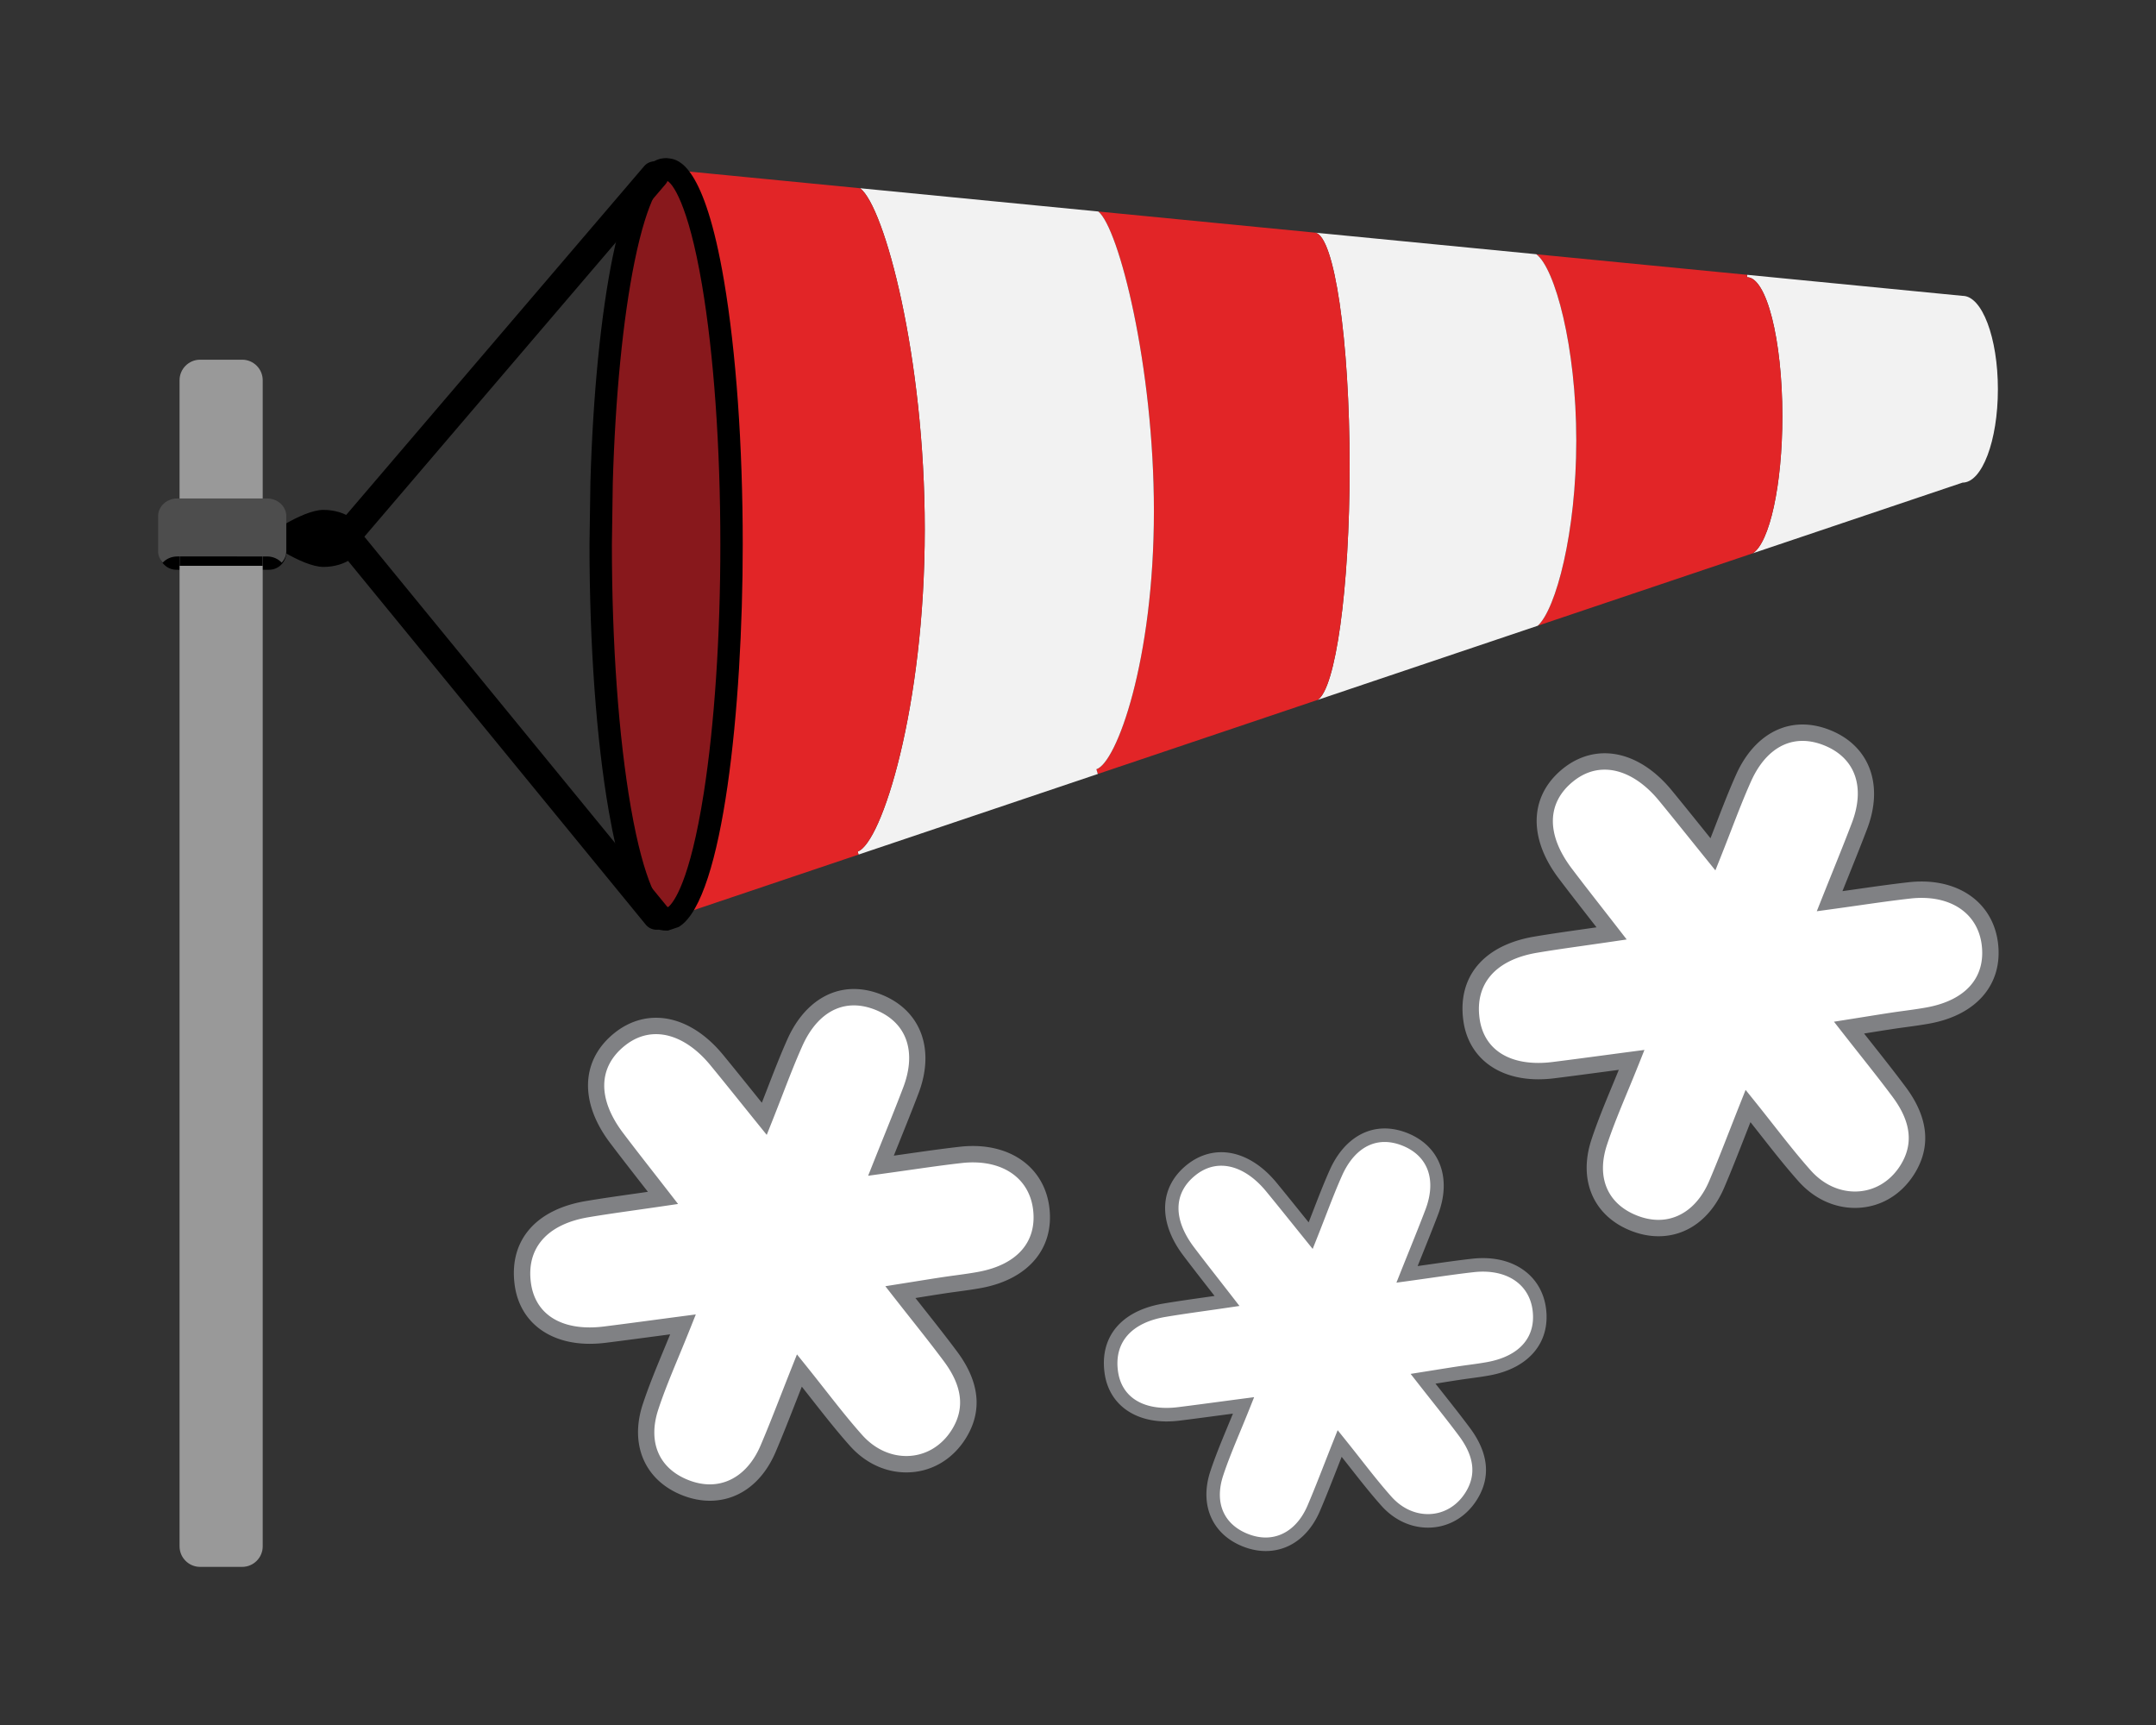 <svg xmlns="http://www.w3.org/2000/svg" xml:space="preserve" style="enable-background:new 0 0 750 600" viewBox="0 0 750 600"><rect x="0" y="0" width="750" height="600" fill="#333333" stroke="none"/><path d="M682.715 102.906c6.783 0 12.285 14.547 12.285 32.478s-5.504 32.478-12.285 32.478l-72.966 24.586c5.828-3.764 10.27-23.694 10.27-47.685 0-26.7-5.504-48.346-12.285-48.346l.078-.826 74.903 7.315z" style="fill:#f2f2f2"/><path d="m607.796 193.108-72.854 24.536c6.332-5.779 13.396-32.412 13.396-64.394 0-32.807-7.442-59.969-13.882-64.807l73.356 7.15-.078.826c6.783 0 12.285 21.646 12.285 48.346 0 23.991-4.442 43.92-10.27 47.685l-1.953.658z" style="fill:#e22527;fill-opacity:1"/><path d="M534.456 88.442c6.44 4.838 13.882 32 13.882 64.807 0 31.983-7.067 58.615-13.396 64.394l-76.591 25.808c6.252-3.847 11.145-38.687 11.145-81.104 0-44.267-5.327-80.312-11.97-81.418l76.919 7.496.011.017z" style="fill:#f2f2f2"/><path d="m457.366 243.781-75.465 25.427-.498-1.651c6.987-2.179 20.006-37.728 20.006-89.789 0-50.475-12.237-98.523-19.349-104.203l75.151 7.331c.108 0 .22.016.313.033 6.643 1.106 11.97 37.151 11.97 81.418 0 42.418-4.892 77.257-11.144 81.104l-.984.33z" style="fill:#e22527;fill-opacity:1"/><path d="m381.401 267.557.498 1.651-83.234 28.037-.313-1.057c8.349-2.889 23.339-50.162 23.339-112.096 0-59.904-14.023-112.262-22.495-118.618l82.861 8.09c7.112 5.68 19.351 53.728 19.351 104.203.001 52.062-13.02 87.611-20.007 89.79z" style="fill:#f2f2f2"/><path d="m298.355 296.189.313 1.057-64.305 21.662c11.332-7.496 20.117-62.66 20.117-129.564 0-70.785-9.832-128.376-22.086-130.391l66.804 6.522c8.473 6.356 22.495 58.714 22.495 118.618-.001 61.933-14.991 109.206-23.338 112.096z" style="fill:#e22527;fill-opacity:1"/><path d="M209.275 167.862c1.782-61.835 11.161-108.975 22.444-108.975l.674.066c12.254 2.015 22.086 59.606 22.086 130.391 0 66.904-8.785 122.068-20.117 129.564l-2.641.892c-12.567 0-22.759-58.417-22.759-130.456l.313-21.482z" style="fill:#88181c"/><path d="M232.361 323.686h-.641c-5.452 0-13.449-4.295-19.928-41.433-4.336-24.856-6.724-57.852-6.724-92.91l.313-21.538c.876-30.39 3.623-58.211 7.737-78.394C219.406 58.567 226.745 55 231.719 55l.383.019.925.099c2.955.486 11.946 1.964 18.844 42.592 4.194 24.696 6.503 57.239 6.503 91.634 0 56.998-6.841 122.869-21.86 132.804l-.423.28-3.73 1.258zm-.735-260.904c-1.272.249-6.228 5.376-10.876 28.179-4.028 19.759-6.721 47.11-7.582 77.013l-.312 21.426c0 34.568 2.348 67.091 6.609 91.52 4.705 26.966 10.114 34.02 11.906 34.895l1.163-.393c1.732-1.469 7.422-8.512 12.289-39.618 3.716-23.75 5.762-54.456 5.762-86.461 0-33.973-2.27-66.054-6.393-90.335-4.832-28.459-10.482-35.734-12.358-36.206l-.208-.02z"/><path d="M228.397 323.383a4.86 4.86 0 0 1-3.772-1.785L114.074 186.542l109.99-128.721a4.875 4.875 0 0 1 6.862-.545 4.85 4.85 0 0 1 .546 6.848L126.754 186.675l105.41 128.777a4.85 4.85 0 0 1-.69 6.835 4.85 4.85 0 0 1-3.077 1.096z"/><path d="M126.448 187.27c0 5.478-6.229 9.919-13.913 9.919s-21.148-9.919-21.148-9.919 13.464-9.919 21.148-9.919 13.913 4.441 13.913 9.919z"/><path d="M93.595 198.18H61.354c-3.299 0-5.997-2.699-5.997-5.997v-5.528c0-3.299 2.699-5.997 5.997-5.997h32.241c3.299 0 5.997 2.699 5.997 5.997v5.528c.001 3.298-2.698 5.997-5.997 5.997z"/><path d="M84.256 545h-14.66c-3.923 0-7.132-3.209-7.132-7.132V132.245c0-3.923 3.209-7.132 7.132-7.132h14.66c3.923 0 7.132 3.209 7.132 7.132v405.623c0 3.923-3.21 7.132-7.132 7.132z" style="fill:#999"/><path d="M62.464 189.303h28.924v7.505H62.464z"/><path d="M92.94 173.383H61.653c-3.659 0-6.653 2.752-6.653 6.116v12.233c0 1.512.608 2.897 1.606 3.967 1.223-1.312 3.032-2.149 5.047-2.149H92.94c2.015 0 3.824.837 5.047 2.149.998-1.07 1.606-2.456 1.606-3.967V179.5c0-3.364-2.994-6.117-6.653-6.117z" style="fill:#4d4d4d"/><g><path d="M595.877 297.162c4.029-10.116 7.026-18.456 10.635-26.523 6.16-13.77 17.283-18.891 29.314-13.944 12.064 4.96 16.341 16.618 11.044 30.552-3.146 8.277-6.529 16.463-10.415 26.22 10.371-1.419 19.104-2.793 27.88-3.775 15.098-1.689 26.335 5.963 27.875 18.711 1.531 12.679-6.457 22.017-21.333 24.781-4.226.785-8.511 1.245-12.763 1.892-4.243.646-8.479 1.34-14.904 2.36 6.339 8.106 12.041 15.126 17.438 22.373 6.229 8.365 8.799 17.534 2.874 27.011-8.146 13.027-25.153 14.062-35.747 2.182-6.579-7.377-12.482-15.357-19.694-24.315-4.044 10.154-7.283 18.794-10.907 27.27-5.532 12.937-16.767 18.143-28.609 13.551-11.57-4.487-16.538-15.223-12.258-28.196 2.995-9.079 6.982-17.831 11.294-28.66-10.518 1.385-18.864 2.533-27.223 3.575-15.76 1.965-26.736-4.825-28.499-17.56-1.9-13.722 6.295-23.383 22.352-26.087 8.088-1.362 16.227-2.418 26.404-3.915-5.996-7.735-11.145-14.239-16.145-20.855-9.938-13.15-9.47-25.941 1.154-34.372 10.218-8.109 23.343-5.308 33.67 7.252 5.137 6.246 10.179 12.573 16.563 20.472z" style="fill:#fff"/><path d="M576.929 430c-3.095 0-6.256-.617-9.395-1.835-13.145-5.097-18.615-17.559-13.934-31.747 2.064-6.259 4.621-12.435 7.33-18.973.719-1.736 1.451-3.505 2.196-5.327l-4.812.641c-6.405.854-11.935 1.591-17.584 2.295a45.12 45.12 0 0 1-5.563.357c-14.367 0-24.373-7.799-26.112-20.354-2.129-15.376 7.105-26.325 24.702-29.289 5.485-.924 10.868-1.69 17.1-2.576 1.469-.209 2.973-.423 4.523-.646l-2.536-3.252c-3.714-4.762-7.222-9.26-10.628-13.767-10.784-14.269-10.149-28.954 1.656-38.324 4.286-3.401 9.244-5.199 14.339-5.199 8.202 0 16.478 4.572 23.304 12.873 3.477 4.229 6.841 8.407 10.735 13.244.899 1.117 1.82 2.262 2.77 3.439.636-1.63 1.251-3.215 1.85-4.763 2.351-6.071 4.572-11.806 7.04-17.323C608.878 258.369 617.306 252 627.034 252c3.232 0 6.554.693 9.877 2.059 13.463 5.535 18.418 18.959 12.625 34.201-2.146 5.645-4.426 11.309-6.84 17.305l-1.77 4.402c1.594-.225 3.152-.447 4.682-.666 6.384-.911 12.415-1.771 18.412-2.443a39.703 39.703 0 0 1 4.397-.25c14.601 0 25.052 8.421 26.626 21.453 1.713 14.197-7.346 24.898-23.643 27.925-2.751.511-5.538.889-8.234 1.255-1.542.209-3.084.418-4.621.652-2.829.431-5.656.883-9.134 1.44l-.962.154a2058.3 2058.3 0 0 0 2.807 3.553c4.093 5.177 7.959 10.067 11.682 15.066 7.9 10.609 8.911 20.778 3.004 30.225-4.693 7.504-12.219 11.808-20.651 11.809-7.35 0-14.325-3.281-19.64-9.24-4.532-5.083-8.753-10.454-13.221-16.141-1.145-1.456-2.309-2.938-3.505-4.449-.634 1.611-1.251 3.187-1.856 4.732-2.462 6.288-4.788 12.228-7.271 18.035C595.195 423.832 586.861 430 576.929 430zm-4.883-64.809-1.798 4.515a766.217 766.217 0 0 1-4.053 9.921c-2.666 6.438-5.184 12.519-7.183 18.578-3.762 11.404.194 20.618 10.583 24.647 2.478.961 4.946 1.449 7.333 1.449 7.541 0 13.965-4.907 17.623-13.464 2.448-5.726 4.759-11.626 7.204-17.872a1781.67 1781.67 0 0 1 3.676-9.332l1.806-4.536 3.062 3.803c2.315 2.876 4.496 5.651 6.608 8.338 4.412 5.615 8.579 10.918 12.994 15.868 4.218 4.73 9.682 7.334 15.385 7.334 6.424 0 12.19-3.329 15.817-9.131 4.601-7.357 3.704-15.141-2.743-23.797-3.674-4.934-7.515-9.792-11.582-14.936a1716.119 1716.119 0 0 1-5.816-7.384l-2.981-3.812 10.523-1.676c3.495-.559 6.334-1.014 9.177-1.446a312.28 312.28 0 0 1 4.713-.666c2.628-.356 5.345-.725 7.96-1.211 13.448-2.498 20.382-10.385 19.024-21.637-1.224-10.137-9.258-16.435-20.966-16.435-1.224 0-2.489.072-3.762.215-5.911.662-11.9 1.516-18.241 2.421-3.058.436-6.229.889-9.57 1.346l-4.842.663 1.808-4.541c1.249-3.136 2.446-6.11 3.6-8.976 2.403-5.97 4.672-11.608 6.798-17.202 4.737-12.462 1.2-22.52-9.463-26.903-2.631-1.082-5.225-1.631-7.709-1.631-7.487 0-13.851 5.008-17.92 14.102-2.408 5.384-4.503 10.792-6.928 17.054-1.149 2.967-2.351 6.07-3.661 9.36l-1.803 4.525-3.062-3.789c-2.076-2.568-4.009-4.97-5.85-7.257-3.885-4.825-7.239-8.991-10.698-13.198-5.723-6.96-12.436-10.793-18.901-10.793-3.85 0-7.482 1.334-10.795 3.964-9.392 7.454-9.631 18.542-.652 30.422 3.379 4.472 6.874 8.953 10.575 13.698 1.777 2.279 3.619 4.641 5.548 7.129l2.989 3.856-4.827.711c-3.323.489-6.431.931-9.39 1.352-6.194.881-11.543 1.642-16.957 2.554-14.39 2.423-21.68 10.765-20.002 22.885 1.358 9.81 8.818 15.436 20.465 15.436 1.558 0 3.193-.105 4.858-.313 5.624-.701 11.144-1.437 17.536-2.289 3.042-.405 6.24-.832 9.668-1.283l4.822-.636z" style="fill:#808184"/></g><g><path d="M265.877 389.162c4.029-10.116 7.026-18.456 10.635-26.523 6.16-13.77 17.283-18.891 29.314-13.944 12.064 4.96 16.34 16.618 11.044 30.552-3.146 8.277-6.529 16.463-10.415 26.22 10.371-1.419 19.104-2.793 27.88-3.775 15.098-1.689 26.335 5.963 27.875 18.711 1.531 12.679-6.457 22.017-21.333 24.781-4.226.785-8.511 1.245-12.763 1.892-4.243.646-8.479 1.34-14.904 2.36 6.339 8.106 12.041 15.126 17.438 22.373 6.229 8.365 8.799 17.534 2.874 27.011-8.146 13.027-25.153 14.062-35.747 2.182-6.579-7.377-12.482-15.357-19.694-24.315-4.044 10.154-7.283 18.794-10.907 27.27-5.532 12.937-16.767 18.143-28.609 13.551-11.57-4.487-16.538-15.223-12.258-28.196 2.995-9.079 6.982-17.831 11.294-28.66-10.518 1.385-18.864 2.533-27.223 3.575-15.76 1.965-26.736-4.825-28.499-17.56-1.9-13.722 6.295-23.383 22.352-26.087 8.088-1.362 16.227-2.418 26.404-3.915-5.996-7.735-11.145-14.239-16.145-20.855-9.938-13.15-9.47-25.941 1.154-34.372 10.218-8.109 23.343-5.308 33.67 7.252 5.137 6.246 10.179 12.573 16.563 20.472z" style="fill:#fff"/><path d="M246.929 522c-3.095 0-6.256-.617-9.395-1.835-13.145-5.097-18.615-17.559-13.934-31.747 2.064-6.259 4.621-12.435 7.33-18.973.719-1.736 1.451-3.505 2.196-5.327-1.652.219-3.252.433-4.812.641-6.405.854-11.935 1.591-17.584 2.295a45.12 45.12 0 0 1-5.563.357c-14.367 0-24.373-7.799-26.112-20.354-2.129-15.376 7.105-26.325 24.702-29.289 5.485-.924 10.868-1.69 17.1-2.576 1.469-.209 2.973-.423 4.523-.646l-2.536-3.252c-3.714-4.762-7.222-9.26-10.628-13.767-10.784-14.269-10.149-28.954 1.656-38.324 4.286-3.401 9.244-5.199 14.339-5.199 8.202 0 16.478 4.572 23.304 12.873 3.477 4.229 6.841 8.407 10.735 13.244.899 1.117 1.82 2.262 2.77 3.439.637-1.63 1.251-3.215 1.85-4.763 2.351-6.071 4.572-11.806 7.04-17.323C278.878 350.369 287.306 344 297.034 344c3.232 0 6.554.693 9.877 2.059 13.463 5.535 18.418 18.959 12.625 34.201-2.146 5.645-4.426 11.309-6.84 17.305l-1.77 4.402c1.594-.225 3.152-.447 4.682-.666 6.384-.911 12.415-1.771 18.412-2.443a39.703 39.703 0 0 1 4.397-.25c14.601 0 25.052 8.421 26.626 21.453 1.713 14.197-7.346 24.898-23.643 27.925-2.751.511-5.538.889-8.234 1.255-1.542.209-3.084.418-4.621.652-2.829.431-5.656.883-9.134 1.44l-.962.154a2058.3 2058.3 0 0 0 2.807 3.553c4.093 5.177 7.959 10.067 11.682 15.066 7.9 10.609 8.911 20.778 3.004 30.225-4.693 7.504-12.219 11.808-20.651 11.809-7.35 0-14.325-3.281-19.64-9.24-4.532-5.083-8.753-10.454-13.221-16.141-1.145-1.456-2.309-2.938-3.505-4.449-.634 1.611-1.251 3.187-1.856 4.732-2.462 6.288-4.788 12.228-7.271 18.035C265.195 515.832 256.861 522 246.929 522zm-4.883-64.809-1.798 4.515a766.217 766.217 0 0 1-4.053 9.921c-2.666 6.438-5.184 12.519-7.183 18.578-3.762 11.404.194 20.618 10.583 24.647 2.478.961 4.946 1.449 7.333 1.449 7.541 0 13.965-4.907 17.623-13.464 2.449-5.726 4.759-11.626 7.204-17.872a1781.67 1781.67 0 0 1 3.676-9.332l1.806-4.536 3.062 3.803c2.315 2.876 4.496 5.651 6.608 8.338 4.412 5.615 8.579 10.918 12.994 15.868 4.218 4.73 9.682 7.334 15.385 7.334 6.424 0 12.19-3.329 15.817-9.131 4.601-7.357 3.704-15.141-2.743-23.797-3.674-4.934-7.515-9.792-11.582-14.936a1716.119 1716.119 0 0 1-5.816-7.384l-2.981-3.812 10.523-1.676c3.495-.559 6.334-1.014 9.177-1.446a312.28 312.28 0 0 1 4.713-.666c2.628-.356 5.345-.725 7.96-1.211 13.448-2.498 20.382-10.385 19.024-21.637-1.224-10.137-9.258-16.435-20.966-16.435-1.224 0-2.489.072-3.762.215-5.911.662-11.9 1.516-18.241 2.421-3.058.436-6.229.889-9.57 1.346l-4.842.663 1.808-4.541c1.249-3.136 2.446-6.11 3.6-8.976 2.403-5.97 4.673-11.608 6.798-17.202 4.737-12.462 1.2-22.52-9.463-26.903-2.631-1.082-5.225-1.631-7.709-1.631-7.487 0-13.851 5.008-17.92 14.102-2.408 5.384-4.503 10.792-6.928 17.054-1.149 2.967-2.351 6.07-3.661 9.36l-1.803 4.525-3.062-3.789c-2.076-2.568-4.009-4.97-5.85-7.257-3.885-4.825-7.239-8.991-10.698-13.198-5.723-6.96-12.436-10.793-18.901-10.793-3.85 0-7.482 1.334-10.795 3.964-9.392 7.454-9.631 18.542-.652 30.422 3.379 4.472 6.874 8.953 10.575 13.698 1.777 2.279 3.618 4.641 5.548 7.129l2.989 3.856-4.827.711c-3.323.489-6.431.931-9.39 1.352-6.194.881-11.543 1.642-16.957 2.554-14.39 2.423-21.68 10.765-20.002 22.885 1.358 9.81 8.818 15.436 20.465 15.436 1.558 0 3.193-.105 4.858-.313 5.624-.701 11.144-1.437 17.536-2.289 3.042-.405 6.24-.832 9.668-1.283l4.822-.636z" style="fill:#808184"/></g><g><path d="M455.944 429.8c3.327-8.354 5.802-15.241 8.782-21.902 5.087-11.371 14.271-15.599 24.207-11.515 9.962 4.096 13.493 13.723 9.12 25.229-2.598 6.835-5.392 13.595-8.6 21.651 8.564-1.172 15.775-2.306 23.023-3.117 12.468-1.395 21.747 4.924 23.018 15.451 1.264 10.47-5.332 18.181-17.616 20.463-3.489.648-7.028 1.028-10.539 1.563-3.504.533-7.001 1.107-12.307 1.949 5.234 6.694 9.943 12.49 14.4 18.475 5.144 6.908 7.266 14.479 2.373 22.305-6.726 10.757-20.77 11.612-29.519 1.802-5.433-6.092-10.307-12.681-16.263-20.079-3.339 8.385-6.014 15.52-9.007 22.519-4.568 10.683-13.846 14.982-23.624 11.19-9.554-3.705-13.656-12.571-10.122-23.284 2.473-7.497 5.765-14.724 9.326-23.666-8.685 1.144-15.577 2.091-22.48 2.952-13.014 1.623-22.077-3.984-23.534-14.501-1.569-11.332 5.198-19.309 18.458-21.542 6.679-1.125 13.4-1.996 21.804-3.233-4.951-6.387-9.203-11.758-13.332-17.221-8.206-10.859-7.82-21.421.953-28.384 8.438-6.696 19.275-4.383 27.803 5.988 4.241 5.16 8.404 10.384 13.676 16.907z" style="fill:#fff"/><path d="M440.297 539.493c-2.556 0-5.166-.51-7.758-1.515-10.855-4.209-15.371-14.5-11.506-26.216 1.705-5.168 3.816-10.268 6.053-15.667.594-1.434 1.198-2.895 1.814-4.399l-3.973.529c-5.289.705-9.856 1.314-14.52 1.895a37.409 37.409 0 0 1-4.594.295c-11.864 0-20.126-6.44-21.562-16.808-1.758-12.697 5.867-21.739 20.398-24.186 4.53-.763 8.974-1.395 14.12-2.127 1.213-.172 2.455-.349 3.735-.533l-2.094-2.686c-3.067-3.932-5.964-7.647-8.776-11.368-8.905-11.783-8.381-23.909 1.368-31.646 3.539-2.808 7.633-4.293 11.841-4.293 6.773 0 13.607 3.775 19.244 10.63 2.872 3.493 5.649 6.942 8.864 10.937l2.287 2.84c.526-1.346 1.033-2.655 1.528-3.933 1.941-5.013 3.776-9.749 5.814-14.305 4.102-9.171 11.062-14.43 19.094-14.43 2.669 0 5.412.572 8.156 1.7 11.117 4.571 15.209 15.656 10.425 28.242-1.772 4.662-3.655 9.338-5.648 14.29l-1.462 3.635c1.316-.186 2.603-.369 3.866-.55 5.272-.752 10.252-1.463 15.204-2.017a32.785 32.785 0 0 1 3.631-.206c12.057 0 20.687 6.954 21.987 17.715 1.414 11.724-6.066 20.56-19.523 23.06-2.272.422-4.573.734-6.8 1.037-1.273.173-2.547.346-3.816.539-2.336.356-4.671.729-7.543 1.189l-.795.127c.784.994 1.555 1.971 2.318 2.934 3.38 4.275 6.572 8.313 9.647 12.441 6.524 8.761 7.358 17.158 2.481 24.958-3.875 6.196-10.09 9.751-17.053 9.751-6.07 0-11.829-2.71-16.218-7.63-3.743-4.197-7.228-8.633-10.918-13.329-.945-1.202-1.907-2.426-2.895-3.674-.523 1.33-1.033 2.631-1.532 3.907-2.033 5.193-3.954 10.098-6.004 14.893-3.802 8.881-10.683 13.974-18.885 13.974zm-4.032-53.517-1.485 3.728a634.118 634.118 0 0 1-3.347 8.192c-2.201 5.316-4.281 10.338-5.932 15.341-3.107 9.417.16 17.026 8.739 20.352 2.046.794 4.084 1.196 6.056 1.196 6.227 0 11.531-4.052 14.552-11.118 2.022-4.728 3.93-9.6 5.949-14.758.965-2.465 1.967-5.021 3.036-7.706l1.492-3.746 2.528 3.141a739.848 739.848 0 0 1 5.457 6.885c3.643 4.636 7.084 9.016 10.73 13.104 3.483 3.906 7.995 6.056 12.704 6.056 5.305 0 10.066-2.749 13.061-7.54 3.799-6.075 3.059-12.503-2.265-19.651-3.034-4.074-6.206-8.086-9.564-12.334a1387.497 1387.497 0 0 1-4.802-6.097l-2.462-3.148 8.69-1.384c2.886-.462 5.231-.837 7.578-1.194a242.78 242.78 0 0 1 3.892-.55c2.17-.294 4.414-.599 6.573-1 11.105-2.063 16.831-8.575 15.709-17.867-1.011-8.371-7.645-13.572-17.313-13.572-1.011 0-2.056.06-3.107.177-4.881.546-9.827 1.252-15.063 1.999-2.525.36-5.144.734-7.903 1.111l-3.999.547 1.493-3.75c1.031-2.59 2.02-5.045 2.973-7.412 1.984-4.93 3.858-9.586 5.614-14.205 3.912-10.291.991-18.596-7.814-22.216-2.173-.894-4.315-1.347-6.366-1.347-6.183 0-11.438 4.136-14.798 11.645-1.988 4.446-3.718 8.912-5.721 14.082-.949 2.45-1.941 5.012-3.023 7.729l-1.489 3.737-2.528-3.129a3254.22 3254.22 0 0 1-4.831-5.993c-3.208-3.984-5.978-7.425-8.834-10.899-4.726-5.747-10.269-8.913-15.607-8.913-3.179 0-6.178 1.101-8.914 3.273-7.756 6.155-7.953 15.311-.539 25.121 2.79 3.693 5.676 7.393 8.733 11.311 1.467 1.882 2.988 3.832 4.582 5.887l2.469 3.184-3.986.587c-2.744.404-5.31.769-7.754 1.116-5.115.728-9.532 1.356-14.002 2.109-11.882 2.001-17.903 8.889-16.517 18.898 1.122 8.101 7.282 12.747 16.899 12.747 1.286 0 2.636-.087 4.012-.259 4.644-.579 9.202-1.187 14.48-1.89 2.512-.335 5.152-.687 7.983-1.06l3.981-.517z" style="fill:#808184"/></g></svg>